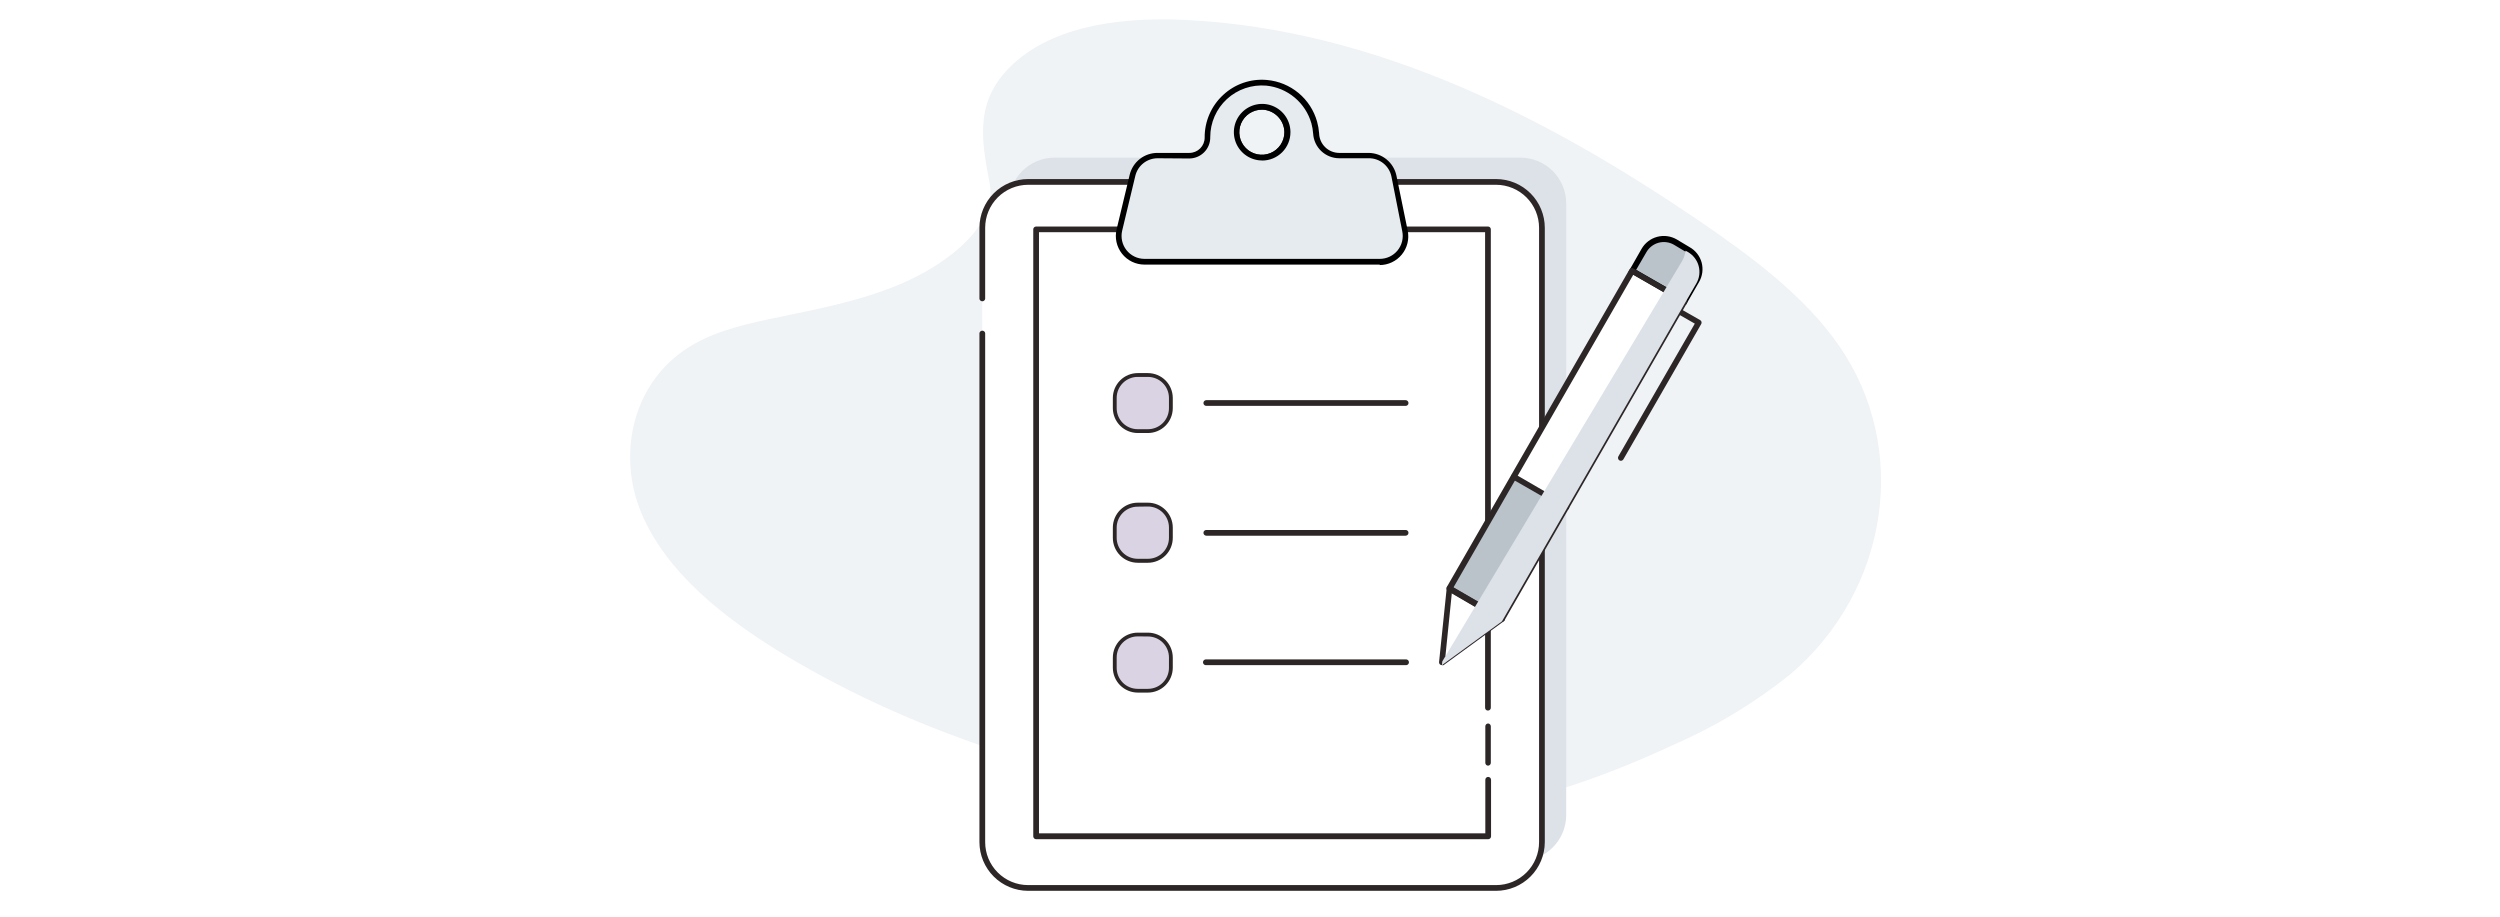 <svg width="327" height="120" viewBox="0 0 327 120" fill="none" xmlns="http://www.w3.org/2000/svg">
<rect width="327" height="120" fill="white"/>
<path d="M132.93 8C138.48 3.2 147.19 2.22 155.12 2.61C180 3.83 202.53 15.5 222 28.71C229 33.49 236 38.64 240.55 45.22C249.85 58.62 247.09 77.22 234.15 88.22C229.503 91.945 224.382 95.035 218.92 97.41C209.18 101.94 198.67 105.59 187.61 106.63C179.701 107.216 171.752 106.914 163.91 105.73C142.01 102.85 120.51 96.47 102.49 85.57C94.59 80.78 87.14 74.84 83.89 67.1C80.64 59.36 82.71 49.57 90.78 45C94.12 43.11 98.11 42.25 102.01 41.45C107.76 40.27 113.6 39.1 118.79 36.7C124.16 34.21 130.5 29.41 129.44 23.92C128.3 18 127.39 12.82 132.93 8Z" fill="#EFF3F6"/>
<g style="mix-blend-mode:multiply">
<path d="M198.86 20.62H137.95C134.636 20.62 131.95 23.306 131.95 26.62V106.6C131.95 109.914 134.636 112.6 137.95 112.6H198.86C202.174 112.6 204.86 109.914 204.86 106.6V26.62C204.86 23.306 202.174 20.62 198.86 20.62Z" fill="#DCE2E7"/>
</g>
<path d="M195.69 23.8H134.48C131.166 23.8 128.48 26.486 128.48 29.8V110.15C128.48 113.464 131.166 116.15 134.48 116.15H195.69C199.004 116.15 201.69 113.464 201.69 110.15V29.8C201.69 26.486 199.004 23.8 195.69 23.8Z" fill="white"/>
<path d="M195.69 116.52H134.48C132.791 116.517 131.173 115.845 129.979 114.651C128.785 113.457 128.113 111.839 128.11 110.15V43.57C128.125 43.481 128.17 43.4 128.239 43.342C128.308 43.283 128.395 43.252 128.485 43.252C128.575 43.252 128.662 43.283 128.731 43.342C128.8 43.4 128.845 43.481 128.86 43.57V110.15C128.86 111.641 129.452 113.07 130.506 114.124C131.56 115.178 132.989 115.77 134.48 115.77H195.69C197.181 115.77 198.61 115.178 199.664 114.124C200.718 113.07 201.31 111.641 201.31 110.15V29.8C201.31 28.309 200.718 26.878 199.665 25.823C198.611 24.767 197.181 24.173 195.69 24.17H134.48C132.989 24.173 131.559 24.767 130.505 25.823C129.452 26.878 128.86 28.309 128.86 29.8V39.09C128.845 39.179 128.8 39.26 128.731 39.318C128.662 39.377 128.575 39.409 128.485 39.409C128.395 39.409 128.308 39.377 128.239 39.318C128.17 39.26 128.125 39.179 128.11 39.09V29.8C128.11 28.11 128.781 26.488 129.975 25.292C131.169 24.096 132.79 23.423 134.48 23.42H195.69C197.38 23.423 199.001 24.096 200.195 25.292C201.389 26.488 202.06 28.11 202.06 29.8V110.15C202.057 111.839 201.385 113.457 200.191 114.651C198.997 115.845 197.379 116.517 195.69 116.52V116.52Z" fill="#2C2627"/>
<path d="M194.65 100.15C194.552 100.15 194.458 100.111 194.388 100.042C194.319 99.972 194.28 99.878 194.28 99.78V95C194.28 94.902 194.319 94.808 194.388 94.738C194.458 94.669 194.552 94.63 194.65 94.63C194.744 94.637 194.832 94.679 194.896 94.748C194.961 94.816 194.998 94.906 195 95V99.78C194.998 99.874 194.961 99.964 194.896 100.032C194.832 100.101 194.744 100.143 194.65 100.15V100.15Z" fill="#2C2627"/>
<path d="M194.65 109.77H135.52C135.421 109.767 135.327 109.726 135.258 109.655C135.189 109.584 135.15 109.489 135.15 109.39V30C135.15 29.902 135.189 29.808 135.258 29.738C135.328 29.669 135.422 29.63 135.52 29.63H194.65C194.745 29.635 194.834 29.676 194.899 29.745C194.964 29.814 195 29.905 195 30V92.57C195 92.619 194.99 92.668 194.971 92.714C194.952 92.76 194.924 92.801 194.888 92.835C194.853 92.87 194.811 92.897 194.765 92.915C194.719 92.933 194.669 92.941 194.62 92.94C194.571 92.941 194.522 92.933 194.477 92.915C194.431 92.897 194.39 92.869 194.355 92.835C194.321 92.8 194.293 92.759 194.275 92.713C194.257 92.668 194.249 92.619 194.25 92.57V30.37H135.9V109H194.28V102C194.279 101.951 194.287 101.901 194.305 101.855C194.323 101.809 194.35 101.767 194.385 101.732C194.419 101.696 194.461 101.668 194.506 101.649C194.552 101.63 194.601 101.62 194.65 101.62C194.751 101.62 194.847 101.66 194.919 101.731C194.99 101.803 195.03 101.899 195.03 102V109.4C195.027 109.499 194.986 109.593 194.915 109.662C194.844 109.731 194.749 109.77 194.65 109.77V109.77Z" fill="#2C2627"/>
<path d="M165.09 21C164.358 21 163.643 20.783 163.034 20.376C162.426 19.97 161.952 19.392 161.672 18.716C161.392 18.04 161.318 17.296 161.461 16.578C161.604 15.86 161.956 15.201 162.474 14.684C162.991 14.166 163.65 13.814 164.368 13.671C165.086 13.528 165.83 13.602 166.506 13.882C167.182 14.162 167.76 14.636 168.166 15.244C168.573 15.853 168.79 16.568 168.79 17.3C168.79 18.281 168.4 19.222 167.706 19.916C167.012 20.61 166.071 21 165.09 21V21ZM165.09 14.35C164.504 14.342 163.93 14.508 163.439 14.828C162.949 15.148 162.564 15.607 162.335 16.145C162.106 16.684 162.043 17.279 162.153 17.854C162.263 18.429 162.541 18.959 162.953 19.375C163.365 19.791 163.892 20.075 164.466 20.191C165.04 20.307 165.635 20.25 166.176 20.026C166.718 19.803 167.18 19.423 167.505 18.936C167.83 18.448 168.002 17.875 168 17.29C167.988 16.518 167.678 15.781 167.136 15.232C166.594 14.682 165.861 14.363 165.09 14.34V14.35Z" fill="#2C2627"/>
<path d="M183.78 30.19L182.32 23C182.165 22.239 181.752 21.556 181.15 21.066C180.549 20.575 179.796 20.308 179.02 20.31H175.16C174.386 20.311 173.642 20.013 173.083 19.478C172.524 18.943 172.194 18.213 172.16 17.44C172.052 15.742 171.338 14.14 170.149 12.924C168.96 11.707 167.375 10.957 165.68 10.81C164.7 10.733 163.714 10.859 162.785 11.182C161.857 11.504 161.005 12.015 160.283 12.683C159.562 13.351 158.986 14.161 158.593 15.063C158.2 15.964 157.998 16.937 158 17.92V17.92C158 18.552 157.75 19.159 157.304 19.607C156.858 20.054 156.252 20.307 155.62 20.31H151.46C150.704 20.308 149.969 20.562 149.375 21.03C148.782 21.498 148.364 22.154 148.19 22.89L146.47 30.06C146.35 30.555 146.345 31.07 146.453 31.567C146.562 32.064 146.782 32.53 147.097 32.93C147.412 33.329 147.813 33.652 148.271 33.874C148.729 34.096 149.231 34.211 149.74 34.21H180.53C181.023 34.203 181.509 34.088 181.953 33.873C182.397 33.657 182.788 33.346 183.098 32.963C183.409 32.579 183.631 32.132 183.748 31.652C183.866 31.173 183.877 30.674 183.78 30.19V30.19ZM165.09 20.62C164.431 20.622 163.786 20.428 163.237 20.064C162.688 19.699 162.26 19.18 162.006 18.571C161.753 17.963 161.685 17.293 161.813 16.646C161.94 16 162.257 15.406 162.722 14.939C163.187 14.472 163.78 14.154 164.427 14.025C165.073 13.896 165.743 13.961 166.352 14.213C166.961 14.464 167.482 14.891 167.848 15.439C168.214 15.987 168.41 16.631 168.41 17.29C168.41 18.172 168.061 19.017 167.438 19.641C166.816 20.265 165.971 20.617 165.09 20.62V20.62Z" fill="#E6EBEF"/>
<path d="M180.48 34.61H149.69C149.125 34.608 148.568 34.479 148.06 34.233C147.552 33.986 147.107 33.627 146.757 33.184C146.407 32.741 146.162 32.224 146.039 31.673C145.917 31.122 145.921 30.55 146.05 30L147.77 22.83C147.972 22.018 148.44 21.298 149.1 20.785C149.76 20.272 150.574 19.995 151.41 20H155.57C156.1 20 156.609 19.789 156.984 19.414C157.359 19.039 157.57 18.53 157.57 18C157.561 16.95 157.773 15.91 158.192 14.947C158.61 13.984 159.226 13.12 160 12.41C160.761 11.702 161.663 11.162 162.647 10.826C163.631 10.491 164.675 10.366 165.71 10.46C167.232 10.594 168.677 11.19 169.851 12.167C171.025 13.145 171.872 14.457 172.28 15.93C172.415 16.42 172.502 16.923 172.54 17.43C172.556 18.115 172.838 18.767 173.328 19.247C173.817 19.727 174.475 19.997 175.16 20H179C179.862 20.003 180.696 20.303 181.363 20.85C182.03 21.396 182.488 22.155 182.66 23L184.13 30.18C184.239 30.724 184.227 31.285 184.093 31.823C183.96 32.362 183.708 32.864 183.357 33.293C183.006 33.723 182.564 34.069 182.063 34.307C181.562 34.545 181.015 34.669 180.46 34.67L180.48 34.61ZM151.41 20.7C150.737 20.702 150.085 20.929 149.557 21.346C149.029 21.763 148.657 22.346 148.5 23L146.78 30.17C146.676 30.61 146.673 31.067 146.77 31.508C146.868 31.95 147.064 32.363 147.344 32.718C147.624 33.072 147.98 33.359 148.386 33.557C148.793 33.755 149.238 33.858 149.69 33.86H180.48C180.924 33.86 181.362 33.761 181.763 33.571C182.164 33.381 182.518 33.104 182.8 32.761C183.081 32.417 183.282 32.016 183.39 31.585C183.497 31.154 183.507 30.705 183.42 30.27L182 23.09C181.858 22.404 181.48 21.789 180.932 21.353C180.384 20.916 179.7 20.685 179 20.7H175.14C174.274 20.691 173.443 20.354 172.815 19.756C172.188 19.159 171.811 18.345 171.76 17.48C171.727 17.024 171.65 16.571 171.53 16.13C171.153 14.81 170.388 13.634 169.334 12.755C168.28 11.876 166.986 11.334 165.62 11.2C164.689 11.121 163.753 11.236 162.869 11.538C161.985 11.84 161.173 12.322 160.485 12.953C159.797 13.585 159.248 14.353 158.872 15.207C158.495 16.062 158.301 16.986 158.3 17.92C158.309 18.29 158.242 18.658 158.105 19.002C157.967 19.346 157.762 19.658 157.5 19.92C157.238 20.182 156.926 20.389 156.582 20.528C156.239 20.667 155.871 20.736 155.5 20.73L151.41 20.7ZM165.09 20.99C164.358 20.99 163.643 20.773 163.034 20.366C162.426 19.96 161.952 19.382 161.672 18.706C161.392 18.03 161.318 17.286 161.461 16.568C161.604 15.85 161.956 15.191 162.474 14.674C162.991 14.156 163.65 13.804 164.368 13.661C165.086 13.518 165.83 13.592 166.506 13.872C167.182 14.152 167.76 14.626 168.166 15.234C168.573 15.843 168.79 16.558 168.79 17.29C168.791 17.777 168.697 18.259 168.511 18.709C168.326 19.159 168.054 19.568 167.71 19.913C167.366 20.257 166.958 20.531 166.508 20.717C166.059 20.904 165.577 21 165.09 21V20.99ZM165.09 14.34C164.505 14.332 163.931 14.498 163.44 14.818C162.95 15.137 162.566 15.595 162.336 16.133C162.107 16.671 162.043 17.266 162.152 17.841C162.261 18.415 162.539 18.945 162.95 19.361C163.361 19.778 163.886 20.063 164.46 20.18C165.033 20.297 165.628 20.241 166.169 20.019C166.711 19.797 167.174 19.419 167.5 18.933C167.826 18.447 168 17.875 168 17.29C167.988 16.518 167.678 15.781 167.136 15.232C166.594 14.682 165.861 14.363 165.09 14.34V14.34Z" fill="black"/>
<path d="M148.81 56.39H150.15C151.807 56.39 153.15 55.047 153.15 53.39V52.05C153.15 50.393 151.807 49.05 150.15 49.05H148.81C147.153 49.05 145.81 50.393 145.81 52.05V53.39C145.81 55.047 147.153 56.39 148.81 56.39Z" fill="#DAD3E4"/>
<path d="M150.15 56.64H148.81C147.949 56.637 147.124 56.294 146.515 55.685C145.906 55.076 145.563 54.251 145.56 53.39V52.05C145.563 51.189 145.906 50.364 146.515 49.755C147.124 49.146 147.949 48.803 148.81 48.8H150.15C151.011 48.803 151.836 49.146 152.445 49.755C153.054 50.364 153.397 51.189 153.4 52.05V53.39C153.397 54.251 153.054 55.076 152.445 55.685C151.836 56.294 151.011 56.637 150.15 56.64V56.64ZM148.81 49.3C148.081 49.3 147.381 49.59 146.866 50.105C146.35 50.621 146.06 51.321 146.06 52.05V53.39C146.06 54.119 146.35 54.819 146.866 55.335C147.381 55.85 148.081 56.14 148.81 56.14H150.15C150.879 56.14 151.579 55.85 152.095 55.335C152.61 54.819 152.9 54.119 152.9 53.39V52.05C152.9 51.321 152.61 50.621 152.095 50.105C151.579 49.59 150.879 49.3 150.15 49.3H148.81Z" fill="#2C2627"/>
<path d="M183.85 53.09H157.79C157.741 53.091 157.691 53.083 157.645 53.065C157.599 53.047 157.557 53.02 157.522 52.985C157.486 52.951 157.458 52.91 157.439 52.864C157.42 52.818 157.41 52.769 157.41 52.72C157.41 52.619 157.45 52.523 157.521 52.451C157.593 52.38 157.689 52.34 157.79 52.34H183.85C183.951 52.34 184.047 52.38 184.119 52.451C184.19 52.523 184.23 52.619 184.23 52.72C184.23 52.769 184.22 52.818 184.201 52.864C184.182 52.91 184.154 52.951 184.118 52.985C184.083 53.02 184.041 53.047 183.995 53.065C183.949 53.083 183.899 53.091 183.85 53.09V53.09Z" fill="#2C2627"/>
<path d="M148.81 73.36H150.15C151.807 73.36 153.15 72.017 153.15 70.36V69.02C153.15 67.363 151.807 66.02 150.15 66.02H148.81C147.153 66.02 145.81 67.363 145.81 69.02V70.36C145.81 72.017 147.153 73.36 148.81 73.36Z" fill="#DAD3E4"/>
<path d="M150.15 73.61H148.81C147.949 73.607 147.124 73.264 146.515 72.655C145.906 72.046 145.563 71.221 145.56 70.36V69C145.563 68.139 145.906 67.314 146.515 66.705C147.124 66.096 147.949 65.753 148.81 65.75H150.15C151.011 65.753 151.836 66.096 152.445 66.705C153.054 67.314 153.397 68.139 153.4 69V70.34C153.401 70.768 153.318 71.192 153.156 71.588C152.993 71.984 152.754 72.344 152.452 72.648C152.151 72.952 151.792 73.193 151.397 73.358C151.002 73.523 150.578 73.609 150.15 73.61ZM148.81 66.27C148.084 66.27 147.388 66.557 146.873 67.068C146.357 67.58 146.065 68.274 146.06 69V70.34C146.06 71.069 146.35 71.769 146.866 72.284C147.381 72.8 148.081 73.09 148.81 73.09H150.15C150.879 73.09 151.579 72.8 152.095 72.284C152.61 71.769 152.9 71.069 152.9 70.34V69C152.9 68.271 152.61 67.571 152.095 67.055C151.579 66.54 150.879 66.25 150.15 66.25L148.81 66.27Z" fill="#2C2627"/>
<path d="M183.85 70.07H157.79C157.689 70.07 157.593 70.03 157.521 69.959C157.45 69.887 157.41 69.791 157.41 69.69C157.41 69.641 157.42 69.592 157.439 69.546C157.458 69.501 157.486 69.459 157.522 69.425C157.557 69.39 157.599 69.363 157.645 69.345C157.691 69.327 157.741 69.319 157.79 69.32H183.85C183.899 69.319 183.949 69.327 183.995 69.345C184.041 69.363 184.083 69.39 184.118 69.425C184.154 69.459 184.182 69.501 184.201 69.546C184.22 69.592 184.23 69.641 184.23 69.69C184.23 69.791 184.19 69.887 184.119 69.959C184.047 70.03 183.951 70.07 183.85 70.07V70.07Z" fill="#2C2627"/>
<path d="M148.81 90.34H150.15C151.807 90.34 153.15 88.997 153.15 87.34V86C153.15 84.343 151.807 83 150.15 83H148.81C147.153 83 145.81 84.343 145.81 86V87.34C145.81 88.997 147.153 90.34 148.81 90.34Z" fill="#DAD3E4"/>
<path d="M150.15 90.59H148.81C147.949 90.587 147.124 90.244 146.515 89.635C145.906 89.026 145.563 88.201 145.56 87.34V86C145.563 85.139 145.906 84.314 146.515 83.705C147.124 83.096 147.949 82.753 148.81 82.75H150.15C151.011 82.753 151.836 83.096 152.445 83.705C153.054 84.314 153.397 85.139 153.4 86V87.35C153.395 88.209 153.05 89.032 152.442 89.639C151.833 90.246 151.009 90.587 150.15 90.59V90.59ZM148.81 83.24C148.448 83.24 148.09 83.311 147.755 83.45C147.421 83.589 147.117 83.793 146.862 84.049C146.606 84.305 146.404 84.61 146.267 84.945C146.129 85.279 146.059 85.638 146.06 86V87.35C146.06 87.711 146.131 88.069 146.269 88.402C146.408 88.736 146.61 89.039 146.866 89.294C147.121 89.55 147.424 89.752 147.758 89.891C148.091 90.029 148.449 90.1 148.81 90.1H150.15C150.511 90.1 150.869 90.029 151.202 89.891C151.536 89.752 151.839 89.55 152.095 89.294C152.35 89.039 152.553 88.736 152.691 88.402C152.829 88.069 152.9 87.711 152.9 87.35V86C152.9 85.271 152.61 84.571 152.095 84.055C151.579 83.54 150.879 83.25 150.15 83.25L148.81 83.24Z" fill="#2C2627"/>
<path d="M183.85 87H157.79C157.736 87.009 157.68 87.006 157.627 86.991C157.574 86.976 157.525 86.95 157.483 86.915C157.441 86.879 157.407 86.835 157.384 86.784C157.361 86.734 157.349 86.68 157.349 86.625C157.349 86.57 157.361 86.516 157.384 86.465C157.407 86.415 157.441 86.371 157.483 86.335C157.525 86.3 157.574 86.274 157.627 86.259C157.68 86.244 157.736 86.241 157.79 86.25H183.85C183.904 86.241 183.96 86.244 184.013 86.259C184.066 86.274 184.116 86.3 184.158 86.335C184.2 86.371 184.233 86.415 184.256 86.465C184.28 86.516 184.292 86.57 184.292 86.625C184.292 86.68 184.28 86.734 184.256 86.784C184.233 86.835 184.2 86.879 184.158 86.915C184.116 86.95 184.066 86.976 184.013 86.991C183.96 87.006 183.904 87.009 183.85 87V87Z" fill="#2C2627"/>
<path d="M220.376 39.371L213.502 35.418L189.594 76.994L196.469 80.947L220.376 39.371Z" fill="white"/>
<path d="M204.887 66.3L198.012 62.347L189.498 77.154L196.373 81.107L204.887 66.3Z" fill="#BAC2CA"/>
<path d="M189.59 77L196.46 80.95L188.6 86.66L189.59 77Z" fill="white"/>
<path d="M188.6 87C188.534 86.998 188.469 86.981 188.41 86.95C188.349 86.914 188.299 86.861 188.267 86.797C188.235 86.733 188.222 86.661 188.23 86.59L189.23 76.92C189.237 76.859 189.258 76.8 189.293 76.75C189.328 76.699 189.375 76.658 189.43 76.63C189.485 76.6 189.547 76.585 189.61 76.585C189.673 76.585 189.735 76.6 189.79 76.63L196.67 80.63C196.724 80.661 196.769 80.704 196.802 80.757C196.835 80.809 196.855 80.868 196.86 80.93C196.86 80.994 196.846 81.056 196.818 81.113C196.79 81.171 196.75 81.221 196.7 81.26L188.82 87C188.749 87.024 188.671 87.024 188.6 87ZM189.9 77.57L189.06 85.83L195.77 81L189.9 77.57Z" fill="#2C2627"/>
<path d="M219.126 31.665L220.799 32.627C221.489 33.024 221.993 33.678 222.2 34.446C222.407 35.215 222.301 36.034 221.904 36.723L220.384 39.367L213.509 35.414L215.03 32.77C215.426 32.081 216.081 31.577 216.849 31.369C217.617 31.162 218.436 31.268 219.126 31.665V31.665Z" fill="#BAC2CA"/>
<path d="M220.51 39.89L213 35.56L214.71 32.56C214.93 32.174 215.224 31.836 215.575 31.565C215.926 31.293 216.328 31.094 216.757 30.979C217.185 30.864 217.632 30.834 218.072 30.893C218.512 30.951 218.936 31.097 219.32 31.32L220.99 32.32C221.372 32.533 221.708 32.819 221.98 33.162C222.251 33.506 222.451 33.899 222.57 34.32C222.686 34.748 222.716 35.194 222.66 35.633C222.603 36.072 222.461 36.496 222.24 36.88L220.51 39.89ZM214.01 35.29L220.23 38.87L221.57 36.54C221.744 36.241 221.856 35.91 221.901 35.566C221.946 35.223 221.921 34.874 221.83 34.54C221.633 33.888 221.193 33.336 220.6 33L218.93 32C218.629 31.829 218.297 31.72 217.953 31.678C217.609 31.635 217.261 31.662 216.927 31.755C216.594 31.847 216.282 32.005 216.009 32.219C215.737 32.433 215.51 32.698 215.34 33L214.01 35.29Z" fill="black"/>
<path d="M204.88 66.68C204.816 66.684 204.753 66.666 204.7 66.63L197.82 62.68C197.777 62.656 197.74 62.623 197.71 62.584C197.68 62.546 197.657 62.501 197.644 62.454C197.631 62.407 197.628 62.357 197.634 62.309C197.64 62.26 197.656 62.213 197.68 62.17C197.704 62.127 197.737 62.09 197.776 62.06C197.814 62.03 197.859 62.007 197.906 61.994C197.953 61.981 198.003 61.978 198.052 61.984C198.1 61.99 198.147 62.006 198.19 62.03L205.07 66.03C205.156 66.082 205.218 66.165 205.244 66.262C205.27 66.359 205.258 66.462 205.21 66.55C205.17 66.597 205.119 66.633 205.061 66.656C205.004 66.679 204.942 66.687 204.88 66.68V66.68Z" fill="#2C2627"/>
<path d="M212 60.27C211.937 60.267 211.875 60.25 211.82 60.22C211.734 60.168 211.672 60.085 211.646 59.988C211.62 59.891 211.632 59.788 211.68 59.7L221.68 42.33L219.44 41.05C219.354 40.998 219.292 40.915 219.266 40.818C219.24 40.721 219.252 40.618 219.3 40.53C219.325 40.488 219.358 40.451 219.397 40.421C219.436 40.392 219.48 40.371 219.528 40.358C219.575 40.346 219.625 40.344 219.673 40.351C219.722 40.358 219.768 40.375 219.81 40.4L222.38 41.87C222.423 41.894 222.461 41.926 222.491 41.965C222.522 42.004 222.544 42.048 222.557 42.096C222.57 42.143 222.574 42.193 222.567 42.242C222.561 42.29 222.545 42.337 222.52 42.38L212.34 60.08C212.305 60.139 212.255 60.187 212.195 60.221C212.136 60.254 212.068 60.271 212 60.27V60.27Z" fill="#2C2627"/>
<path d="M196.46 81.33C196.397 81.344 196.333 81.344 196.27 81.33L189.4 77.33C189.314 77.282 189.25 77.203 189.22 77.11C189.186 77.016 189.186 76.914 189.22 76.82L213.13 35.25C213.154 35.207 213.186 35.169 213.225 35.139C213.264 35.108 213.308 35.086 213.356 35.073C213.403 35.06 213.453 35.056 213.502 35.063C213.55 35.069 213.597 35.085 213.64 35.11L220.52 39.06C220.563 39.085 220.6 39.118 220.629 39.157C220.658 39.197 220.679 39.242 220.69 39.29C220.725 39.383 220.725 39.487 220.69 39.58L196.79 81.14C196.756 81.197 196.708 81.245 196.65 81.278C196.592 81.311 196.527 81.329 196.46 81.33V81.33ZM190.1 76.86L196.32 80.44L219.86 39.52L213.63 35.94L190.1 76.86Z" fill="#2C2627"/>
<g style="mix-blend-mode:multiply">
<path d="M221.89 37.06L220.36 39.7L196.45 81.28L188.6 87L188.65 86.52L218.07 37.4L220 34.17C220.249 33.747 220.409 33.277 220.47 32.79L220.77 32.96C221.113 33.155 221.415 33.416 221.657 33.728C221.899 34.04 222.077 34.397 222.181 34.778C222.285 35.158 222.313 35.556 222.263 35.948C222.213 36.34 222.086 36.718 221.89 37.06V37.06Z" fill="#DCE2E7"/>
</g>
</svg>

